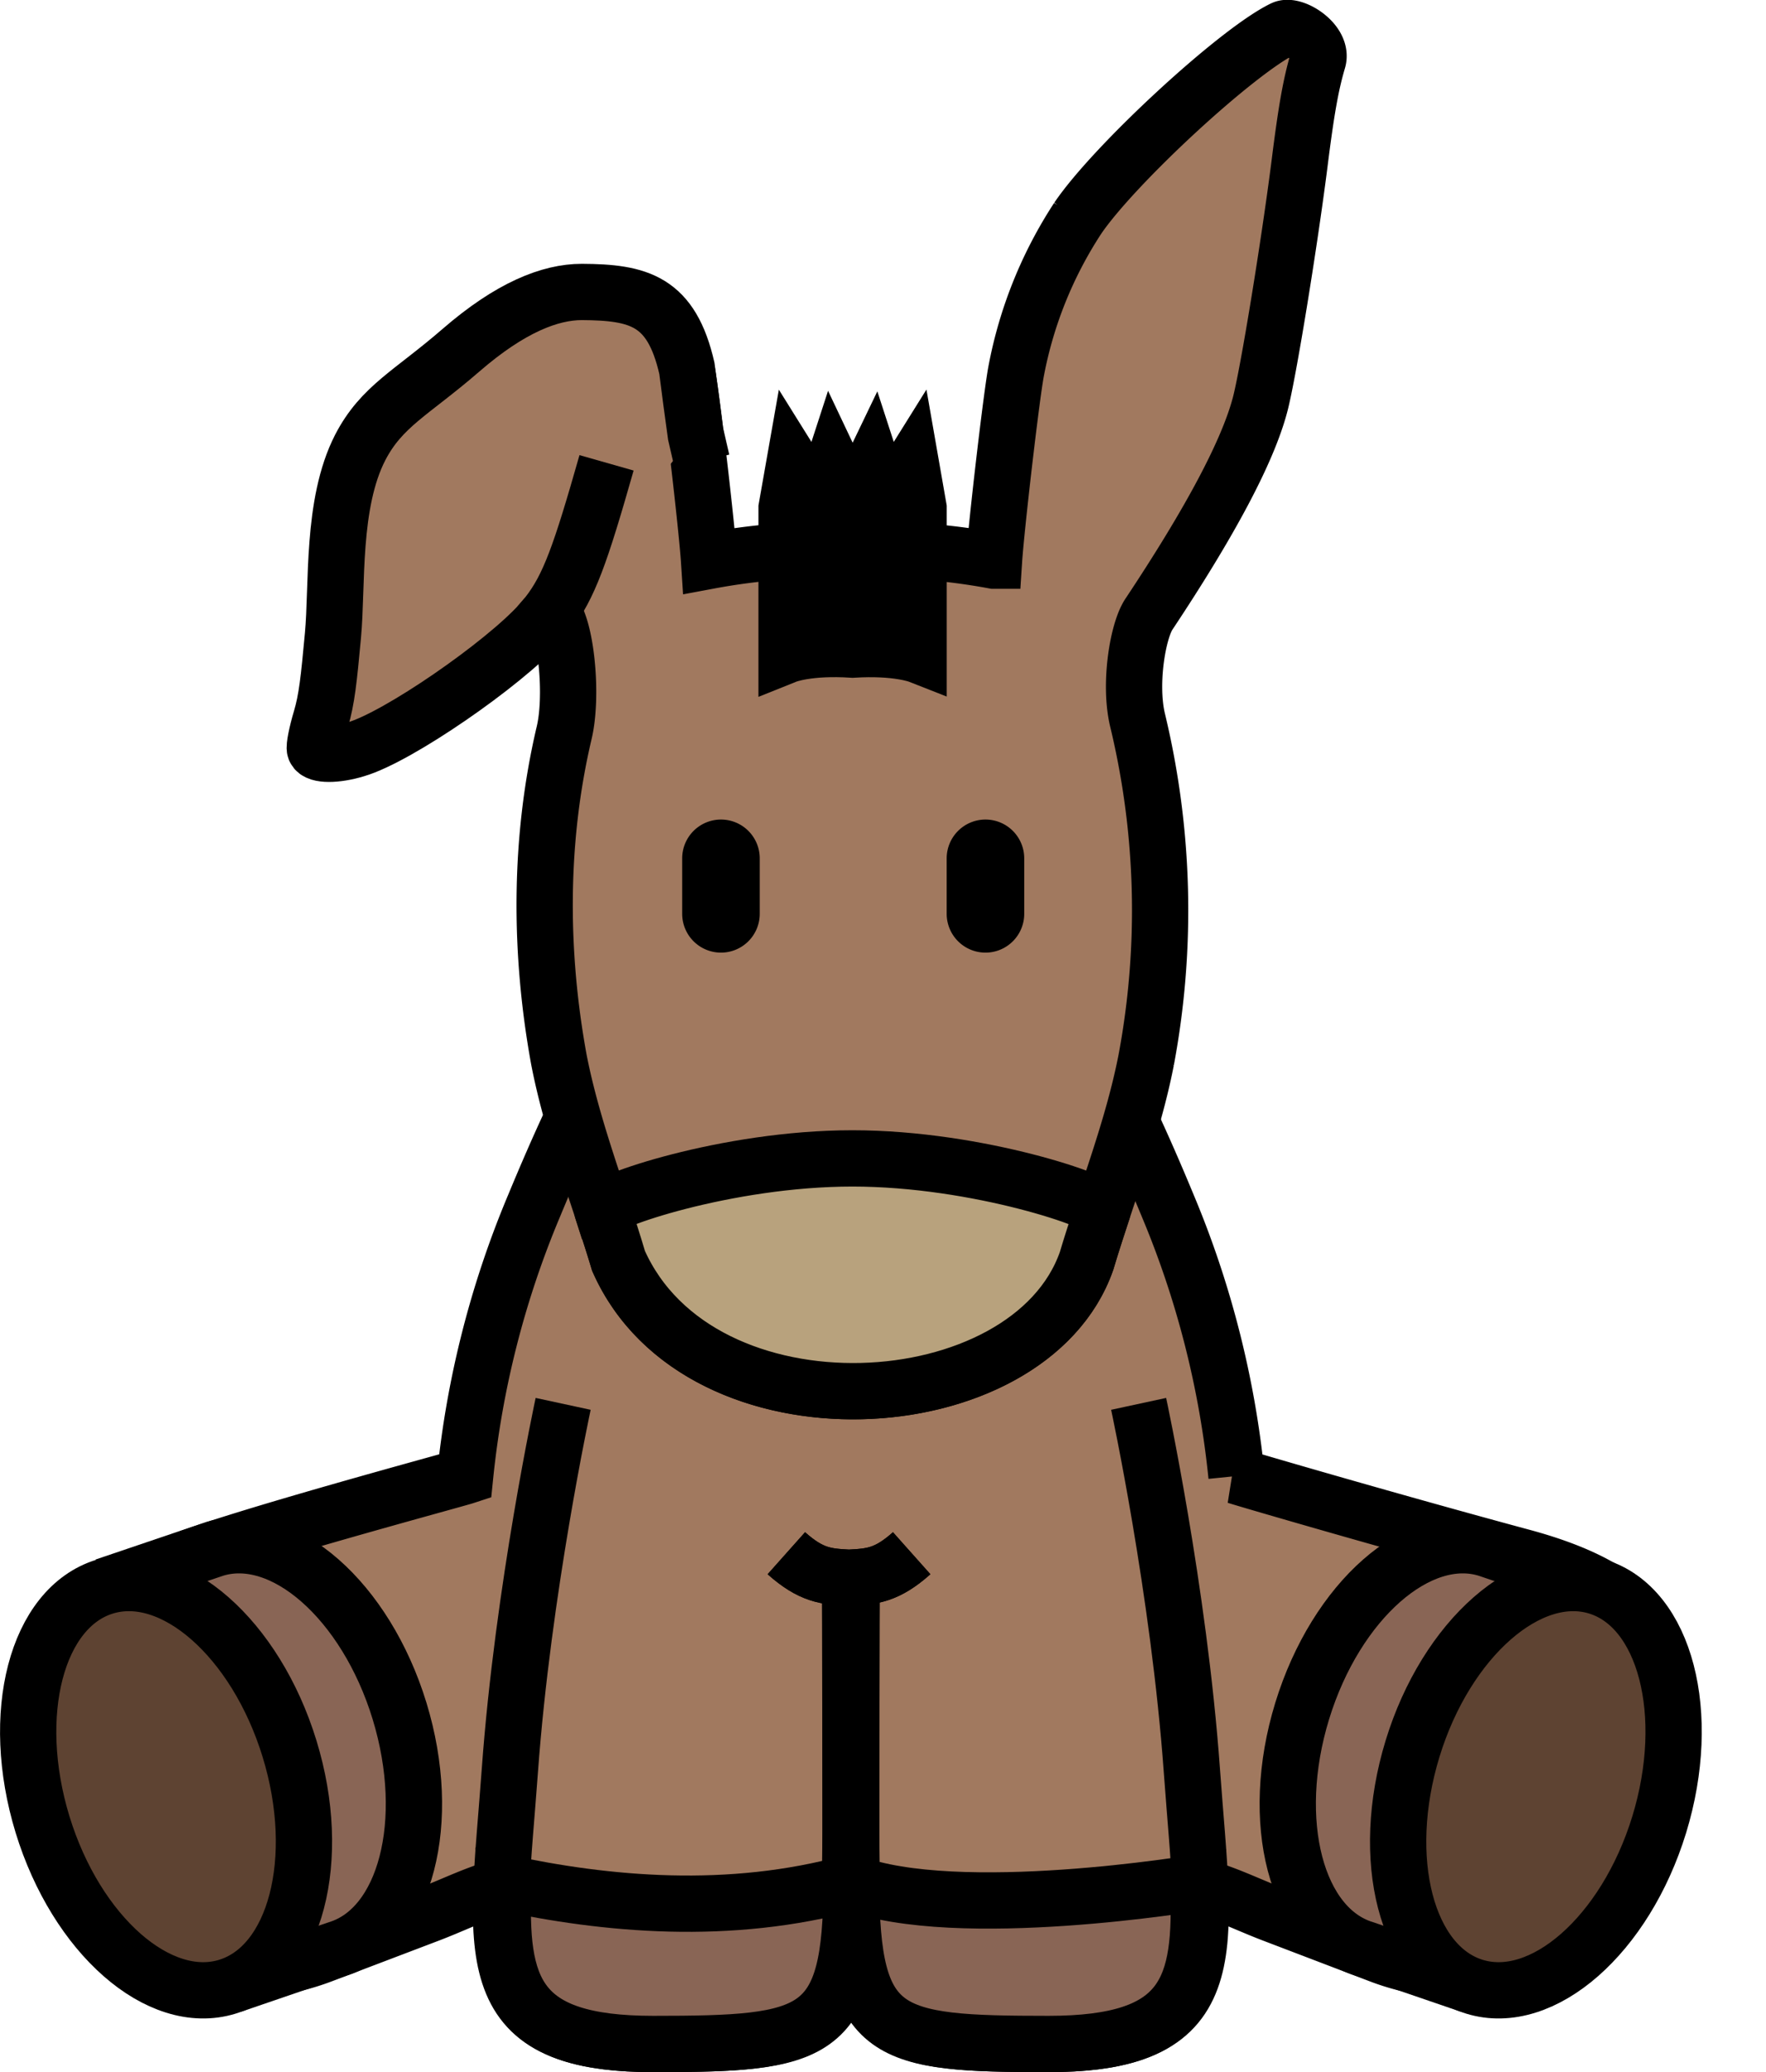 <svg id="svg5909" xmlns="http://www.w3.org/2000/svg" xmlns:xlink="http://www.w3.org/1999/xlink" viewBox="0 0 313.81 368.06"><defs><style>.cls-1{fill:#a1795f;}.cls-1,.cls-2,.cls-3,.cls-4,.cls-5,.cls-6,.cls-7,.cls-8{stroke:#000;stroke-width:10px;}.cls-2{fill:#896555;}.cls-3{fill:#5e4332;}.cls-4{stroke-linecap:square;fill:url(#linear-gradient);}.cls-5{fill:none;}.cls-6{fill:#b8a27d;}.cls-8{fill:url(#linear-gradient-2);}</style><linearGradient id="linear-gradient" x1="1102.43" y1="-1786.68" x2="1290.7" y2="-1786.68" gradientTransform="matrix(1, 0, 0, -1, -1051.46, -1693.79)" gradientUnits="userSpaceOnUse"><stop offset="0" stop-color="#a1795f"/><stop offset="0.5" stop-color="#a1795f"/><stop offset="1" stop-color="#7e5f4a"/></linearGradient><linearGradient id="linear-gradient-2" x1="1102.43" y1="-1790.35" x2="1290.7" y2="-1790.35" gradientTransform="matrix(1, 0, 0, -1, -1051.46, -1693.79)" gradientUnits="userSpaceOnUse"><stop offset="0" stop-color="#b59581"/><stop offset="0.5" stop-color="#a1795f"/><stop offset="1" stop-color="#523d30"/></linearGradient></defs><title>Donkey-05</title><path id="path5527" class="cls-1" d="M133.15,165.71c-11.54,0-20.87,6.54-38.22,48.41a167.31,167.31,0,0,0-12.28,48.09c-1.92.63-40.79,11.06-51.44,15.41-10.34,4.23-23.57,14.76-24,22.06S13.94,314.25,19.12,326s15,30,38.09,21.25L76.28,340c7.53-2.87,13.13-6.44,22.72-5.72,5.6,4.5,16,6.25,52.21,6.25s46.62-1.75,52.22-6.25c9.57-.7,15.2,2.85,22.72,5.72l19,7.25c23.1,8.8,32.92-9.48,38.1-21.25s12.33-19,11.9-26.35-1.57-16.86-24.64-23.09c-22.27-6-48.87-13.75-50.79-14.38a167.5,167.5,0,0,0-12.25-48.09c-25.24-60.9-33.56-47-56.29-47C144.11,167.09,138.4,165.72,133.15,165.71Z"/><g id="g5529"><g id="g5533"><path id="path5535" class="cls-2" d="M18.6,281.74l19.57-6.63C50.29,271.39,65,284.29,71,303.92s1.07,38.54-11,42.26l-18.73,6.41"/><path id="path5537" class="cls-3" d="M7.56,324.08c-6-19.62-1.07-38.55,11.05-42.26s26.82,9.18,32.84,28.8,1.07,38.55-11.05,42.27S13.58,343.71,7.56,324.08Z"/></g><g id="g5541"><path id="path5543" class="cls-2" d="M283.8,281.74l-19.57-6.63c-12.11-3.72-26.82,9.18-32.84,28.81s-1.07,38.54,11.05,42.26l18.72,6.41"/><path id="path5545" class="cls-3" d="M294.84,324.08c6-19.62,1.07-38.55-11-42.26S257,291,251,310.62s-1.08,38.55,11,42.27S288.82,343.71,294.84,324.08Z"/></g></g><g id="g5547"><path id="path5549" class="cls-1" d="M98.48,109.12c2.21,3.33,3.27,14.65,1.78,21-4.49,19-4.44,39-.94,58.13,2.38,12.21,7,23.83,10.59,35.71,7.22,16.29,25.45,23.56,43.17,23.13s34.91-8.57,40-23.13c3.56-11.88,8.22-23.5,10.6-35.71A144.24,144.24,0,0,0,202.16,128c-1.57-6.41,0-15.93,2-18.91,10.93-16.44,17.55-28.88,19.75-37.22,1.43-5.39,5.15-28.18,7-42.69,1.2-9.57,2-14.13,3.28-18.46.94-3.17-4.31-6.51-6.19-5.6-8.24,4-30.06,24.14-36.5,33.66a75,75,0,0,0-10.93,27.12c-.82,4.22-3.55,27.71-3.94,33.69a116.31,116.31,0,0,0-25.28-1.87A116,116,0,0,0,126,99.62c-.39-6-3.12-29.47-3.94-33.69C120.17,56,87.55,92.68,98.48,109.12Z"/><path id="path5551" class="cls-4" d="M123.59,77c-.06-.26-1.48-11.31-1.53-11.56-2.74-12-8.49-13.53-18.68-13.58-5.63,0-12.69,2.74-21.47,10.35S67.82,72.12,64,79.5c-5.13,10-4,24.48-4.84,33.4-.72,7.8-1.1,11.38-2.13,14.82-.75,2.51-1.23,4.93-1.06,5.37.4,1.06,3.76,1.08,7.28,0C70.71,130.92,89.4,118,96,110.69"/></g><g id="g5553"><g id="g5555"><path id="path5557" class="cls-1" d="M100.07,249.36s-7.15,33.14-9.47,65.13-6.55,48.57,25.45,48.57,35.07-1.52,35.07-38.16-.09-45.5-.09-45.5"/><path id="path5559" class="cls-2" d="M89.47,334.41c-.86,18.93,2.1,28.65,26.6,28.65,29,0,35.19-1.26,35.25-28.68-21.75,6-43.72,3.92-61.85,0Z"/></g><g id="g5561"><path id="path5563" class="cls-1" d="M202.33,249.36s7.15,33.14,9.46,65.13,6.55,48.57-25.44,48.57-35.08-1.52-35.08-38.16.1-45.5.1-45.5"/><path id="path5565" class="cls-2" d="M212.89,334.41c.86,18.93-2.06,28.65-26.57,28.65-29,0-35-1.26-35.08-28.68,18.92,7.18,61.65,0,61.65,0Z"/></g><path id="path5567" class="cls-5" d="M162,275.89c-4.41,3.93-7.06,4.14-11,4.35h-.27c-3.94-.21-6.59-.42-11-4.35"/></g><path id="path5569" class="cls-6" d="M107.09,215.09c1,2.95,1.94,5.9,2.82,8.87,7.22,16.29,25.45,23.56,43.17,23.13s34.91-8.57,40-23.13c.89-3,1.85-5.92,2.82-8.87.49-1.48-22-9.33-44.43-9.33s-44.91,7.85-44.43,9.33Z"/><path id="path5579" class="cls-7" d="M163.23,90.24c0,.15,0,26.15,0,26.15s-3.82-1.5-11.73-1c-7.91-.53-11.73,1-11.73,1s0-26,0-26.15l1.29-7.32,4.57,7.32,2.38-7.32,3.47,7.32L155,82.92l2.38,7.32,4.57-7.32Z"/><path id="path5581" class="cls-8" d="M107.78,82.21c-4.62,16.23-6.65,22-10.46,26.91-.16.21-.77.86-1.51,1.77"/><path id="rect5583" d="M175.11,145.57h0a6.9,6.9,0,0,0-6.89,6.89v9.86a6.9,6.9,0,0,0,6.89,6.89h0a6.89,6.89,0,0,0,6.89-6.89v-9.86A6.89,6.89,0,0,0,175.11,145.57Z"/><path id="rect5585" d="M128.11,145.57h0a6.9,6.9,0,0,0-6.89,6.89v9.86a6.9,6.9,0,0,0,6.89,6.89h0a6.89,6.89,0,0,0,6.89-6.89v-9.86A6.89,6.89,0,0,0,128.11,145.57Z"/><path id="path5601" class="cls-5" d="M162,275.89c-4.41,3.93-7.06,4.14-11,4.35h-.27c-3.94-.21-6.59-.42-11-4.35"/></svg>